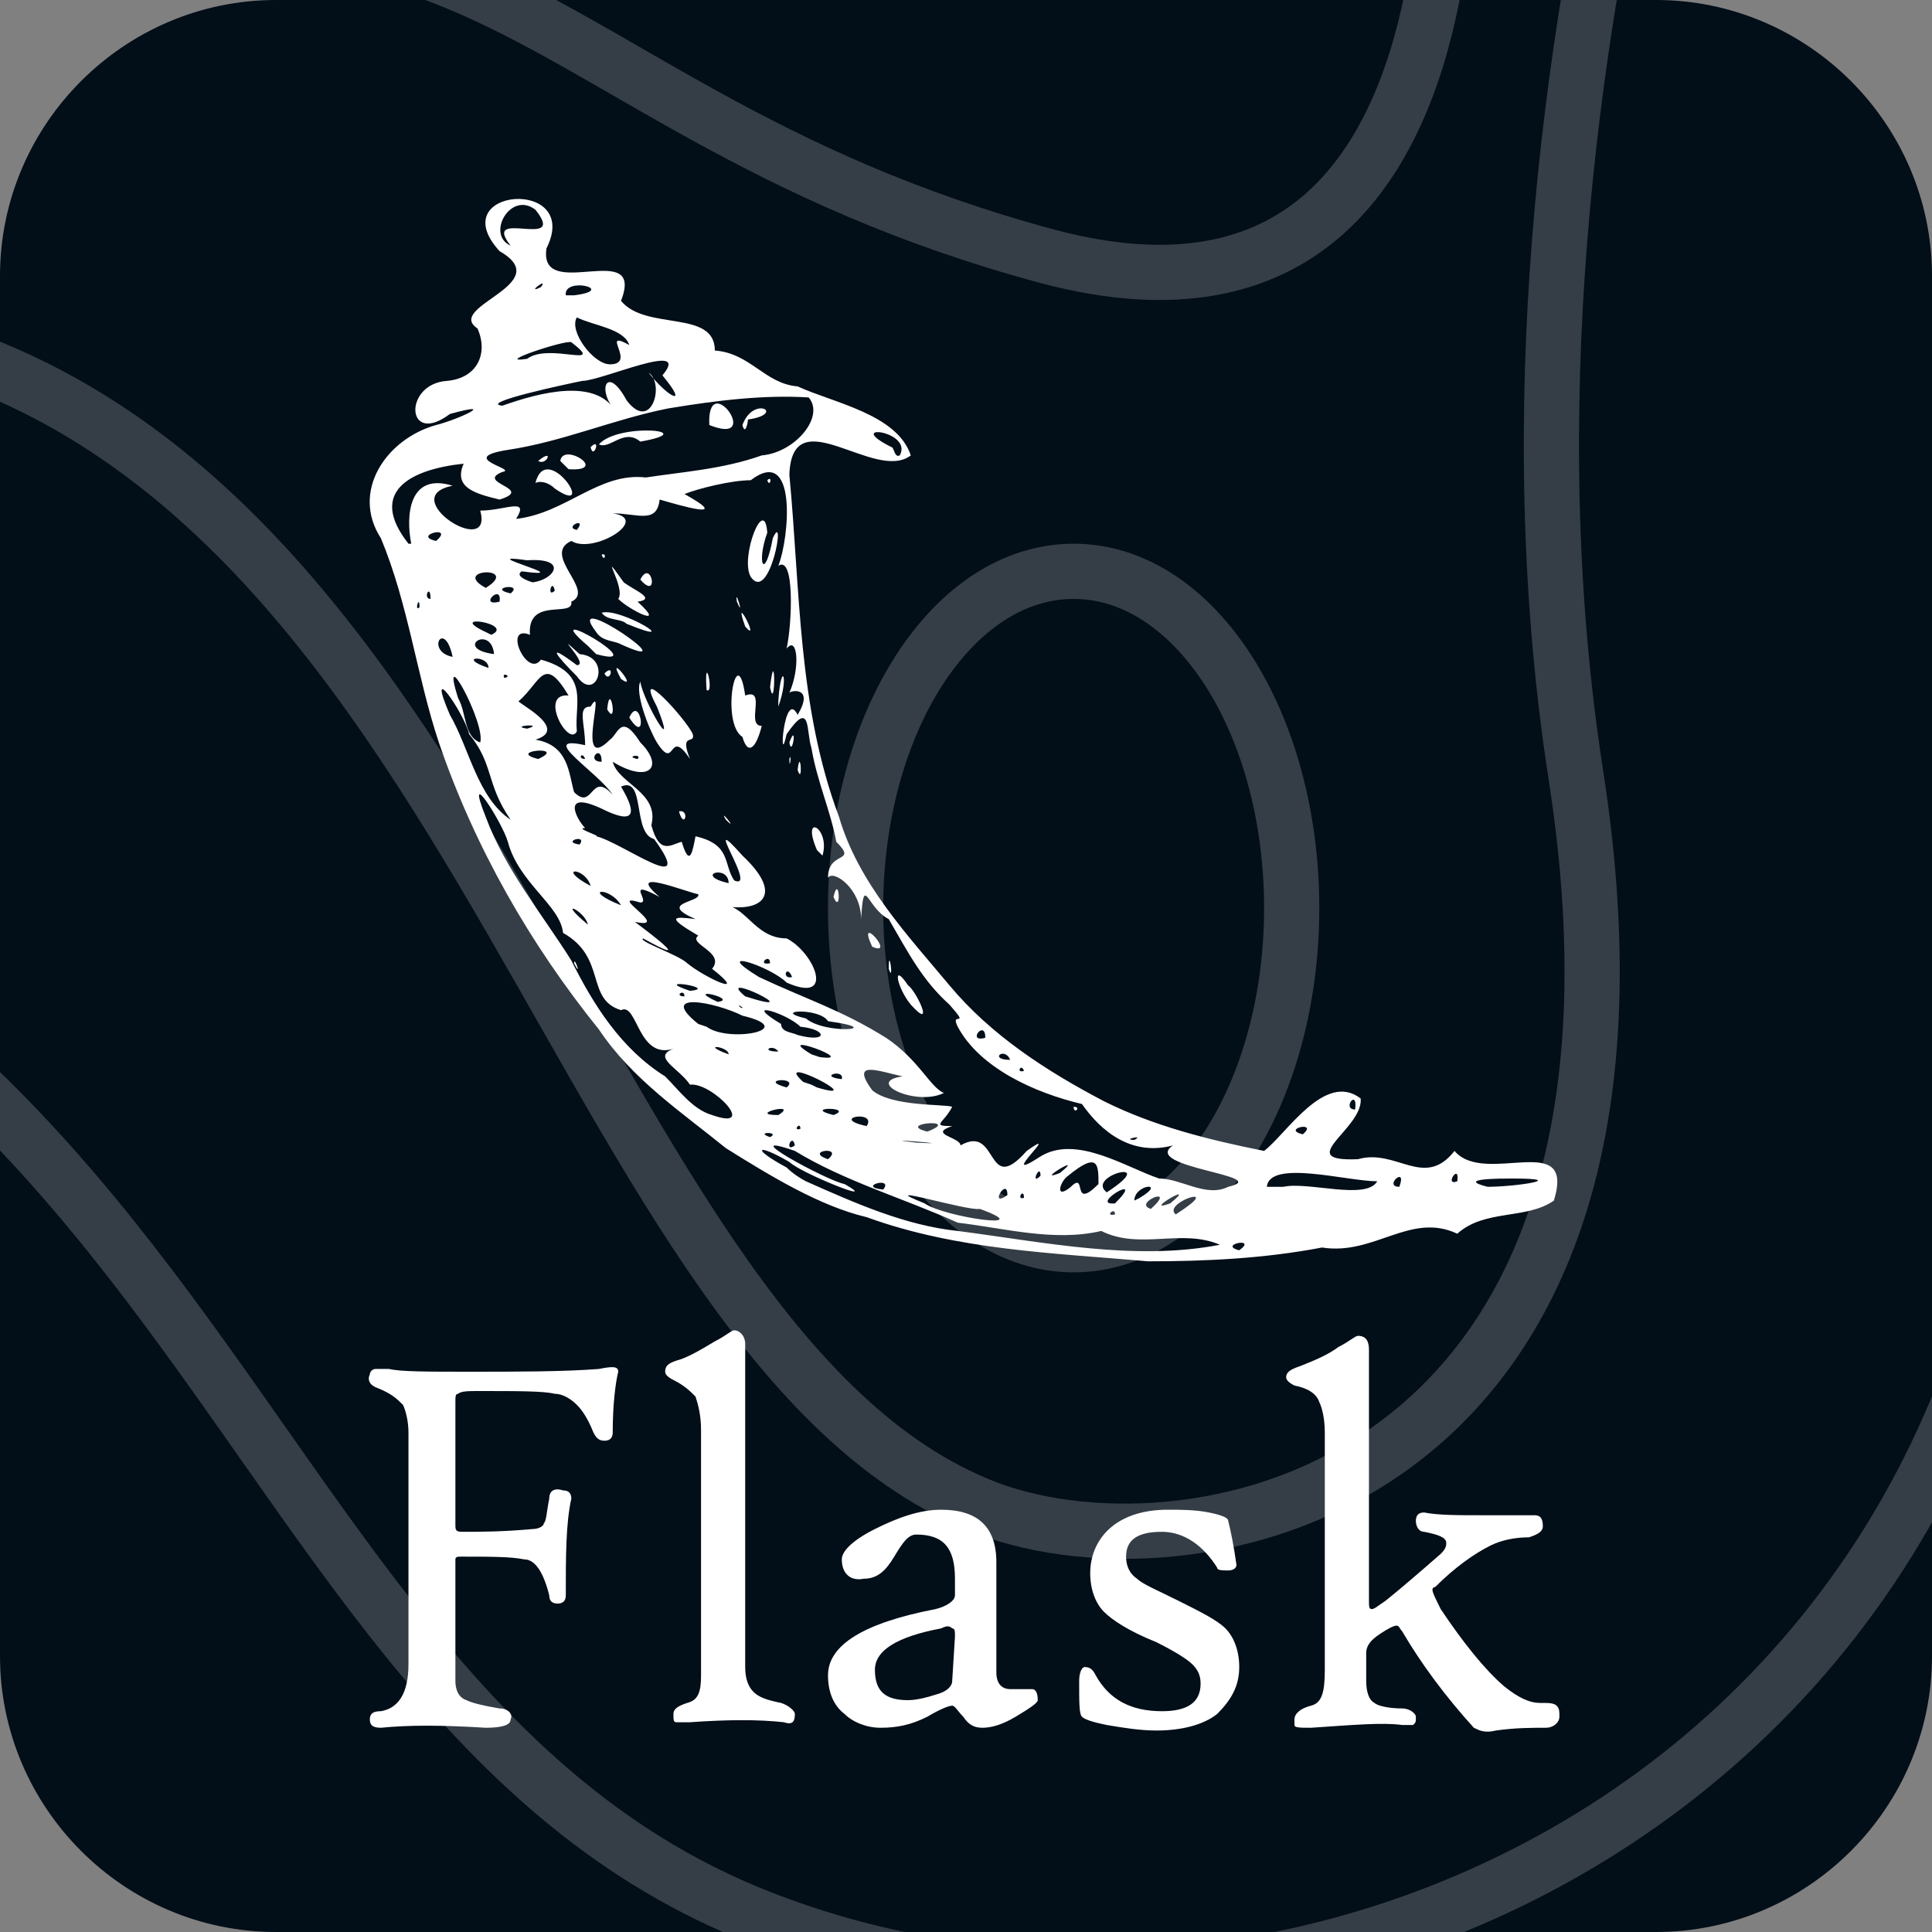 <?xml version="1.0" encoding="utf-8"?>
<!-- Generator: Adobe Illustrator 28.0.0, SVG Export Plug-In . SVG Version: 6.00 Build 0)  -->
<svg version="1.1" id="Layer_1" xmlns="http://www.w3.org/2000/svg" xmlns:xlink="http://www.w3.org/1999/xlink" x="0px" y="0px"
	 viewBox="0 0 70 70" style="enable-background:new 0 0 70 70;" xml:space="preserve">
<rect x="0" y="0" width="70" height="70" fill="#808080" stroke="none"/>
<style type="text/css">
	.st0{clip-path:url(#SVGID_00000019659233844367613340000000275905222502480811_);fill:#020E18;}
	
		.st1{clip-path:url(#SVGID_00000019659233844367613340000000275905222502480811_);fill:none;stroke:#FFFFFF;stroke-width:2;stroke-miterlimit:10;stroke-opacity:0.2;}
	.st2{display:none;clip-path:url(#SVGID_00000019659233844367613340000000275905222502480811_);}
	.st3{display:inline;fill:#E44D26;}
	.st4{display:inline;fill:#F16529;}
	.st5{display:inline;fill:#EBEBEB;}
	.st6{display:inline;fill:#FFFFFF;}
	.st7{fill:#FFFFFF;}
</style>
<g>
	<defs>
		<path id="SVGID_1_" d="M10,0h50c5.5,0,10,4.5,10,10v50c0,5.5-4.5,10-10,10H10C4.5,70,0,65.5,0,60V10C0,4.5,4.5,0,10,0z"/>
	</defs>
	<clipPath id="SVGID_00000066474791840832534190000016402684288780574368_">
		<use xlink:href="#SVGID_1_"  style="overflow:visible;"/>
	</clipPath>
	<path style="clip-path:url(#SVGID_00000066474791840832534190000016402684288780574368_);fill:#020E18;" d="M10,0h50
		c5.5,0,10,4.5,10,10v50c0,5.5-4.5,10-10,10H10C4.5,70,0,65.5,0,60V10C0,4.5,4.5,0,10,0z"/>
	
		<path style="clip-path:url(#SVGID_00000066474791840832534190000016402684288780574368_);fill:none;stroke:#FFFFFF;stroke-width:2;stroke-miterlimit:10;stroke-opacity:0.2;" d="
		M94.9-15.5c0,0-26.4,12.6-21.7,43.6C78.4,63,48,77.9,27.1,69.3C6.3,60.7,7.8,28.7-31.8,27.7c-40.4-1-48.9-41.2-48.9-41.2"/>
	
		<path style="clip-path:url(#SVGID_00000066474791840832534190000016402684288780574368_);fill:none;stroke:#FFFFFF;stroke-width:2;stroke-miterlimit:10;stroke-opacity:0.2;" d="
		M64.4-24.9c0,0-11.4,26.6-7.3,53c4.1,26.4-14.4,29.5-21.7,26.4C20.1,48.1,17.1,13.8-7.5,11.6C-26,9.9-50.9,23.2-64-6.9"/>
	
		<path style="clip-path:url(#SVGID_00000066474791840832534190000016402684288780574368_);fill:none;stroke:#FFFFFF;stroke-width:2;stroke-miterlimit:10;stroke-opacity:0.2;" d="
		M52.1-13c0,0,4.1,27.1-14.1,22.3C17.1,3.7,17.5-9.4-8.9,3c-9.4,4.4-47.2,5.7-39.6-18.5"/>
	
		<path style="clip-path:url(#SVGID_00000066474791840832534190000016402684288780574368_);fill:none;stroke:#FFFFFF;stroke-width:2;stroke-miterlimit:10;stroke-opacity:0.2;" d="
		M38.9,45.1c4.4,0,7.9-5.5,7.9-12.2s-3.5-12.2-7.9-12.2S31,26.2,31,32.9S34.5,45.1,38.9,45.1z"/>
	<g style="display:none;clip-path:url(#SVGID_00000066474791840832534190000016402684288780574368_);">
		<path class="st3" d="M17.7,55l-4-45h43.6l-4,45l-17.8,5L17.7,55z"/>
		<path class="st4" d="M35.5,56.2l14.4-4l3.4-38.4H35.5V56.2z"/>
		<path class="st5" d="M35.5,30.4h-7.2l-0.5-5.7h7.7v-5.5H21.8l0.1,1.5l1.3,15.2h12.2V30.4z M35.5,44.7L35.5,44.7l-6.1-1.7L29,38.6
			h-5.5l0.8,8.7l11.2,3.1l0,0V44.7z"/>
		<path class="st6" d="M35.5,30.4v5.5h6.7L41.6,43l-6.1,1.7v5.7l11.2-3.1l0.1-0.9L48,31.9l0.1-1.5h-1.5H35.5z M35.5,19.2v5.5h13.2
			l0.1-1.2l0.2-2.8l0.1-1.5H35.5z"/>
	</g>
</g>
<g>
	<path class="st7" d="M26.3,41.6c-1.6-1.3-3.4-2.5-4.6-4.3c-2.5-3.1-4.5-6.6-5.8-10.4c-0.8-2.4-1.1-5-2.1-7.4
		c-1.1-1.7,0.2-3.6,2-4.1c0.8-0.2,2.3-0.9,0.5-0.4c-1.6,1.2-1.7-1.1-0.1-1.2c1.1-0.1,1.5-1,1.1-1.9c-1.2-0.8,2.9-1.6,0.8-2.8
		c-2.1-2.3,3-2.7,1.7-0.1c-0.3,2,3.6-0.4,2.7,1.9c0.9,1.1,3.4,0.3,3.4,1.8c1.3,0.1,1.8,1.2,3,1.3c1.3,0.6,3.6,1,4.1,2.5
		c-1.3,1-4.3-2.1-4.4,0.7c0.4,4.2,0.3,8.4,1.8,12.4c0.7,2.4,2.5,4.3,4,6.1c1.5,1.8,3.5,3.1,5.6,4.2c1.8,0.9,3.8,1.4,5.8,1.8
		c0.8-0.6,2.2-2.9,3.5-1.9c0.1,1.1-2.5,2.3-0.1,2.2c1.4-0.4,2.4,1.1,3.5-0.3c1.1,1.3,4.4-0.8,3.6,1.8c-1,0.7-2.5,0.3-3.5,1.2
		c-1.7-0.8-3,0.8-4.9,0.5c-2.1,0.4-4.2,0.5-6.3,0.5c-3.4-0.3-6.9-0.4-10.2-1.6C29.7,43.7,27.9,42.6,26.3,41.6L26.3,41.6z M29.2,42.8
		c1.8,0.8,3.6,1.6,5.5,1.8c3.1,0.4,6.4,1.1,9.5,0.5c-1.4-0.6-2.9,0.2-4.3-0.5c-1.7,0.4-3.5-0.1-5.2-0.3c-2-0.9-4.1-1.5-5.9-2.6
		c-2.3-0.8,1.2,1.1,1.8,1.2c1.4,0.8-1.6-0.4-2-0.8c-1.2-0.7-1.4-0.5-0.1,0.2C28.7,42.5,29,42.7,29.2,42.8L29.2,42.8z M25.8,40.4
		c1.7,0.6,0-1.2-0.8-1.1c-0.4-0.6-1.4-1-0.6-1.3c-1.3,0.4-1.3-1.7-1.9-1.4c-1.3-0.4-0.5-1.9-2.1-2.8c-0.1-1-1.6-1.8-2-3.3
		c-0.2-0.7-1.6-2.9-0.8-0.9c0.7,1.9,2.1,3.6,3.1,5.2c0.8,1.6,1.8,3.2,3.4,4.2C24.6,39.5,25.1,40.2,25.8,40.4L25.8,40.4z M20.8,34.9
		C20.8,34.6,21.1,35.5,20.8,34.9z M27.9,41.2C28.3,41,27.3,41,27.9,41.2z M28.8,41.5C28.7,41,28.4,41.8,28.8,41.5z M30,42
		C30.6,41.5,29.1,41.7,30,42z M32,43.1C32.4,42.6,31,43,32,43.1z M28.2,40.4C29,39.9,27,40.4,28.2,40.4z M29,40.9
		C29,40.6,28.7,41,29,40.9z M33.5,43.6c0.7,0.5,4.2,1,2,0.2C35.1,43.9,31.5,42.8,33.5,43.6z M26.4,38.2
		C26.4,37.9,25.3,37.8,26.4,38.2z M28.5,39.4C29,39,27.4,39.1,28.5,39.4z M30.2,40.4C31,40.1,29,40.1,30.2,40.4z M25.6,37.2
		c0.8,0.6,3.4,0.1,1.3-0.4c-1-0.5-3.1-0.9-1.6,0.3L25.6,37.2z M31.4,40.8C31.8,40.2,30,40.5,31.4,40.8z M29.6,39.4
		c2,0.6-1.7-1.3-0.5-0.2l0.3,0.1L29.6,39.4z M33.2,41.4C35.1,41.5,31.4,41.2,33.2,41.4z M24.8,36.1C24.8,35.8,24.4,36.1,24.8,36.1z
		 M36.5,43.3C36.5,42.6,35.8,43.8,36.5,43.3z M28.2,38.1C28,37.8,27.5,38.1,28.2,38.1z M25,35.9C26.1,35.8,23.5,35.4,25,35.9z
		 M21.3,33.5C21.2,33,20.1,32.5,21.3,33.5z M31,39.7C30.8,39.4,31,39.7,31,39.7z M37.1,43.4C37.1,43,36.8,43.5,37.1,43.4z
		 M30.5,39.1C30.6,38.7,29.6,39,30.5,39.1z M26,36.3C26.8,36.2,24.7,35.7,26,36.3z M33.6,41C34.9,40.5,32.4,40.7,33.6,41z
		 M29.7,38.3c1.5,0.2-1.8-1-0.3-0.1L29.7,38.3z M34.8,41.5c1.4-0.8,0.9,1.9,2.4,0.2c1.4-1-1.2,1.3,0.5,0.2c1.3-0.8,3.1,0.4,4.3,0.8
		c0.8,0,1.7,0.7,2.5,0.3c1.7-0.4-3.2-0.7-2-1.5C41,41.9,39.9,41,39.2,40c-1.7-0.4-3.7-1.3-4.5-2.8c-0.3-0.6,0.5,0.1-0.3-0.8
		c-1-0.9-1.5-1.9-2.2-3.1c-0.8-0.4-0.9-1.7-1,0c0-1.1-1-1.8-1.2-1.5c0-1,1.1-0.5,0.3-1.3c-0.2-1.1-0.7-2.2-0.9-3.4
		c-0.2-0.6,0-1.8-0.9-0.5c-0.3,1.4-0.1-1.7,0.4-0.7c0.6-1-0.2-0.9-0.3-0.8c0.4-0.9,0.3-2.1-0.1-1.6c0.2-0.9,0.3-3.4-0.3-3
		c0.4-1,0.7-4.4-1-3.1c-0.7,0-1.9,0.3-2.4,0.5c1.8,1-0.2,0.4-0.9,0.2c-0.1,0.9-0.8,0.5-1.7,0.5c1.4,0.2-0.7,1.5-1.5,1
		c-1.1,0.5,0.9,1.8,0,2.2c0.1,0.6-1.6-0.2-1.5,1.2c-1-0.4-0.1,1.6,0.4,0.9c1.8,0.5,1.2,1.6,1.3,2.6c-0.3,0.6-1.4-1.4-0.3-1.3
		c-0.9-1.5-1-0.5-1.8,0.2c-0.2,0,1.9,1,0.6,1.4c1.2,0.2,1.2,1.2,1.4,1.9c0.7,0.7,0.6-0.8,1.4,0.1c-0.5-0.8-2.8-2.2-1-1.8
		c0-0.8-0.3-1.4,0.2-1.4c0.6-1-0.6,2.5,0.7,1.2c0.3-0.2,0.4-1,1.1,0.1c0.9,0.9,0.3,1.5-1,0.7c0.2,0.8,1.7,1.1,1.4,2.3
		c0.3,1.1,0.7,0.7,1.1,0.6c0.3,1,0.4,0.3,0.5-0.2c1.3,0.3,1,1,1.4,1.6c0.9,0.4-1.3-2.7,0.3-0.9c1.6,1.5,0.6,2.1-0.8,1.8
		c0.9-0.1,1.2,1.2,2.4,1.2c1,0.5,1.8,2.4,0,1.6c-0.6-0.6-2.8-1.3-1-0.2c1.7,0.8,3,1.2,4.6,2.2c1.2,0.8,1.6,1.8,2.1,2
		c-1,0.5-2.9-0.4-1.5-0.6c-0.9-0.2-1.9-0.6-1.1,0.5c0.7,0.6,2.6,0.5,2.9,0.6c-0.3,0.6-0.8,0.7,0,0.7C33.6,41.1,34.8,41.2,34.8,41.5
		L34.8,41.5z M33,36.4c-0.5-0.6-0.7-1.6-0.1-0.7C33.2,35.9,33.9,37.4,33,36.4z M38.9,40.1C39.2,40.1,38.9,40.4,38.9,40.1z
		 M32.2,35.1C32.2,34.2,32.4,35.7,32.2,35.1z M31.6,34.3C31,33,32.5,34.7,31.6,34.3z M24.6,29.4C25,29.3,24.8,30.1,24.6,29.4z
		 M30.2,32.5C30.4,31.6,30.5,33.2,30.2,32.5z M26.3,29.7C26,29.2,26.8,30.2,26.3,29.7z M29.6,30.8C29,29.4,30.1,30,29.8,31
		L29.6,30.8z M23.8,26.9c-0.3-0.5-0.8-1.8-0.6-2.2c0.1,0.7,1.4,2.9,0.6,0.9c-0.9-1.7,1.1,0.5,1.3,1c0.1,0.4-0.5-0.1-0.1,0.9
		C24.2,26.3,24.5,28,23.8,26.9z M22,25.7C22.1,24.6,22.4,26.4,22,25.7z M22.8,26C23.2,25.1,23.5,27.1,22.8,26z M20.9,24.5
		c-0.7-0.7-1.2-1.3,0-0.4c0.5,0-1-1.4,0.1-0.4C22.2,23.8,21.6,25.5,20.9,24.5L20.9,24.5z M21.9,24.4C22.3,24,22.1,24.8,21.9,24.4z
		 M22.5,24.6C21.9,23.5,23.2,25.1,22.5,24.6z M21.3,23.4c-2-1.7,2.5,0.9,0.3,0.3L21.3,23.4z M26.9,26.7c-0.8-0.5-0.2-3.6,0.1-1.5
		c0.8-0.3,0,1.1,0.6,1.1C27.4,27.1,27.1,27.4,26.9,26.7z M28.9,27.9C29,27,29.1,28.5,28.9,27.9z M28.6,27.5
		C28.7,27.2,28.6,28,28.6,27.5z M21.6,22.9c-1.3-1.7,3.6,1.7,0.8,0.4C22.1,23.2,21.8,23.2,21.6,22.9z M25.6,25
		C25.5,23.5,25.9,25.2,25.6,25z M28.6,26.9C28.9,26.1,28.7,27.5,28.6,26.9z M21.8,22.2c0.7-0.2,3.1,1.3,0.9,0.4
		C22.5,22.4,22,22.5,21.8,22.2L21.8,22.2z M28.2,25.4c0.1-1.5,0.4-0.9,0,0.2L28.2,25.4L28.2,25.4z M22.4,21.7c0.3-0.4-0.8-2,0.2-0.6
		c0.4,0.3,1.2,0.6,0.5,0.7C24.2,22.8,22.8,22.1,22.4,21.7z M27.9,24.9C28.1,23.2,28.1,25.9,27.9,24.9z M21.8,20.1
		C22,20,21.9,20.4,21.8,20.1z M23.2,21C23.6,20.2,23.9,21.8,23.2,21z M27.3,23.2C27.3,22.9,27.3,23.7,27.3,23.2z M27,22.7
		C26.5,21.3,27.6,23.4,27,22.7z M26.7,21.8C26.6,21.2,27,22.5,26.7,21.8z M27.2,20.9c-0.4-0.7,0.5-3,0.6-1.6
		c-0.4,1.1-0.1,1.8,0.2,0.2C28.5,18.4,27.9,21.9,27.2,20.9L27.2,20.9z M27.8,17.4C28,17.2,27.9,17.7,27.8,17.4z M26.9,36.5
		C26.6,36.3,26.9,36.6,26.9,36.5z M28.9,37.5c1.1,0.3,1.1-0.2,0.1-0.3c-0.5-0.5-2.2-1-0.7-0.1C28.3,37.4,28.7,37.4,28.9,37.5z
		 M24.9,34.9c0.6,0.5,2.3,1.3,0.9,0.2c0.5-0.6-0.9-0.9-0.5-1.2c-1.2-0.7-0.9-0.7-0.1-0.6c-1.4-0.6,0.2-0.6,0.1-0.9
		c-0.5-0.1-2.7-1-1.4,0.1c-1.3-0.7-0.3,0.2-0.7,0.2c-1.3-0.4,1.2,1-0.2,0.7c0.8,0.6,2.1,1.6,0.3,0.6C23.1,34.1,24.6,34.6,24.9,34.9
		L24.9,34.9z M27,36.1C29.5,36.9,25.8,35.1,27,36.1z M37.7,42.6C37.7,42.1,37.3,43,37.7,42.6z M38.8,43c0.6-0.6,0,0.9,1-0.1
		c0-0.7,0-1.2-1.1-0.3C38.4,42.8,38.2,43.5,38.8,43L38.8,43z M21.4,32.1C21.2,31.4,20.1,31.4,21.4,32.1z M22.5,32.8
		C22.1,32.1,21,32.2,22.5,32.8z M29.2,36.9c0.7,0.6,3,0.4,0.8,0.1C29.7,36.5,27.9,36.6,29.2,36.9z M38.4,42.5
		C39.4,41.7,37.4,42.9,38.4,42.5z M40.4,44C40.4,43.7,40,44.1,40.4,44z M40.4,43.6C41.6,42.4,39.4,43.7,40.4,43.6z M18.5,29.7
		c-0.9-1.3-0.6-2-1.5-3.1c-0.2-0.8-1.6-2.8-0.7-0.7C17,27.1,17.3,28.9,18.5,29.7L18.5,29.7z M40.1,43.2
		C42.1,41.9,39.3,42.6,40.1,43.2z M41.7,43.8C42.7,42.9,41,43.6,41.7,43.8z M21,30.6C21.3,30.2,20.3,30.5,21,30.6z M41.3,43.4
		c1-0.6-0.2-0.5-0.2,0.1L41.3,43.4z M27.9,34.9C27.9,34.5,27.4,35,27.9,34.9z M28.7,35.4C28.5,34.9,28.3,35.5,28.7,35.4z M42.9,43.8
		c1.3-0.9-0.8-0.2-0.3,0.2L42.9,43.8z M42.4,43.6C43.5,42.7,41.3,44,42.4,43.6z M44.9,45.3C45.6,44.8,44.1,45.1,44.9,45.3z
		 M21.6,30.3c0.9,0.2,3.7,2.3,2.1,0.1c-0.8-0.2-0.3-2.3-1.2-1.9c0.6,1,0.5,1.4-0.7,0.8c-1.5-0.7-0.9,0.4-0.6,0.7
		C20.8,30,21.8,30.3,21.6,30.3L21.6,30.3z M17.4,26.9c0.2-0.7-1.5-3.8-0.8-1.6C16.9,25.8,16.8,26.7,17.4,26.9z M25.2,31.7
		C24.7,31.3,25.2,31.7,25.2,31.7z M26.4,32C26.4,31.3,25.1,31.7,26.4,32z M36.6,38.4C36.4,37.9,35.8,38.4,36.6,38.4z M37.1,38.8
		C37,38.5,36.8,38.9,37.1,38.8z M41.1,41.3C41.5,41.1,40.6,41.3,41.1,41.3z M19.5,27.5C20.6,27,18.3,27.2,19.5,27.5z M35.7,37.6
		C35.7,36.9,35,37.8,35.7,37.6z M19.1,26.4C19.8,26.2,18.4,26.3,19.1,26.4z M21.2,27.5C21.1,27.2,20.9,27.5,21.2,27.5z M46.5,43
		c0.9-0.2,3,0.5,3.4-0.2c-1.1,0-3.9-0.8-4,0.2l0.2,0L46.5,43L46.5,43z M21.8,27.6C21.8,26.9,21.2,27.6,21.8,27.6z M16.4,23.8
		C16.1,22.4,15.4,23.6,16.4,23.8z M17.7,24.2C17.7,23.7,16.5,23.8,17.7,24.2z M18.4,24.5C18.2,24.3,18.2,24.7,18.4,24.5z M23.1,27.5
		C23.3,27.3,22.6,27.4,23.1,27.5z M17.9,23.7C17.8,22.6,16.4,23.5,17.9,23.7z M15.2,22C15.2,21.5,15,22.2,15.2,22z M15.6,21.7
		C15.6,21.1,15.3,21.7,15.6,21.7z M17.8,23c0.9-0.4-1.7-0.8-0.2-0.1L17.8,23z M47.2,41.1C47.8,40.6,46.4,40.9,47.2,41.1z M50.7,43
		C51,42.2,50.1,43,50.7,43z M18.1,21.8C18.2,21.1,17.3,22,18.1,21.8z M14.9,19.7c-0.2-1-0.1-2.6,1.5-2.1c-2.1,0.4,1.5,2.7,1,0.9
		c0.9,0,1.8-0.5,1.3,0.3c1.8-0.2,3-1.7,4.7-1.5c1.3-0.2,2.8-0.3,4.2-0.8c1.2-0.1,2.3-1.4,1.7-2.1c-1.6-0.1-3.3,0.1-5.1,0.4
		c-2,0.4-3.8,1.2-5.8,1.5c-1.9,0.3,0.4,0.7-0.2,0.8c-1,0.4,1.2,0.6-0.1,1c-0.8-0.2-1.7-0.4-1.3-1.3c-1.9,0.2-3.5,1-2,2.9L14.9,19.7
		L14.9,19.7z M19.4,17.5c0.4-1.6,2.3,1.3,0.7,0.2C19.9,17.5,19.6,17.4,19.4,17.5z M19.5,16.7C20.1,16.2,19.8,16.9,19.5,16.7z
		 M20.3,16.7c0.1-0.7,1.8,0.4,0.3,0.3L20.3,16.7L20.3,16.7z M21.4,16.2C21.8,15.8,21.5,16.7,21.4,16.2z M21.7,16.1
		c0.7-0.8,3.8-0.5,1.5-0.1C22.6,15.5,22.1,16.3,21.7,16.1L21.7,16.1z M25.7,15.4C25.6,13.3,27.7,16.2,25.7,15.4z M26.9,15.4
		c0.4-1.1,1.6-0.4,0.2-0.2C27.1,15.3,27,15.8,26.9,15.4z M17.6,21.3C18.9,20.5,16.3,20.6,17.6,21.3z M18.5,21.5
		C19,21.1,17.6,21.3,18.5,21.5z M15.8,19.6C16.5,19,14.9,19.4,15.8,19.6z M52.8,42.8C52.9,42.1,52.3,43,52.8,42.8z M49.1,40.2
		C49.2,39.4,48.6,40.2,49.1,40.2z M53.9,43c1,0,3-0.3,0.9-0.3C54.4,42.7,52.7,42.7,53.9,43z M19.3,21.1c0.8-0.1,1.3-0.9-0.2-0.8
		C17,20,21.1,21,18.9,20.7C18.6,20.9,19.3,21.1,19.3,21.1z M20.1,21.4C20,20.9,19.8,21.7,20.1,21.4z M20.9,19.2
		C21.3,18.7,20.4,19.1,20.9,19.2z M18.2,14.7c1.4-0.5,3.4-1,4.1,0.2c-0.7-0.8-0.3-1.7,0.4-0.4c0.9,1.2,1.4-0.6,0.8-1
		c0.7,0.9,1.5,1.3,0.5,0.1c1.1-1.3-2.2,0.2-2.9,0.2C20.6,13.9,17.3,14.6,18.2,14.7L18.2,14.7z M19.1,13c0.8-0.6,2.9,0.4,1.6-0.6
		C20.5,12.3,17.8,13.2,19.1,13z M22.1,13.2c1,0-0.4-1.3,0.7-0.7c-0.2-0.6-1.3-0.7-1.9-1C20.6,12,21.5,13.2,22.1,13.2z M19.6,10.4
		C19.9,10,19,10.7,19.6,10.4z M20.8,10.7c1.6-0.2-0.4-0.7-0.3,0L20.8,10.7L20.8,10.7z M18.5,8.9c-1.1-1.4,2.1,0.2,0.9-1.3
		C18.5,6.9,17.6,8.5,18.5,8.9L18.5,8.9z M32.6,16.5c0.5-0.9-2.1-1.2-0.3-0.3C32.4,16.2,32.4,16.6,32.6,16.5L32.6,16.5z M22.4,49.7
		c-0.1,0.4-0.2,1.2-0.2,2.2c0,0.2-0.1,0.3-0.3,0.3c-0.2,0-0.3-0.1-0.4-0.3c-0.2-0.5-0.4-0.8-0.6-1c-0.2-0.2-0.5-0.4-0.8-0.4
		c-0.4-0.1-1.3-0.1-2.8-0.1c-0.3,0-0.6,0-0.7,0.1c-0.1,0-0.1,0.1-0.1,0.3v4.5c0,0.2,0.1,0.2,0.3,0.2c0.6,0,1.4,0,2.5-0.1
		c0.2,0,0.4-0.1,0.4-0.2c0.1-0.1,0.1-0.4,0.2-0.9c0-0.3,0.2-0.4,0.5-0.3c0.2,0,0.3,0.1,0.3,0.3c-0.2,0.9-0.2,2.1-0.2,3.5
		c0,0.2-0.1,0.3-0.3,0.3c-0.2,0-0.3-0.1-0.3-0.3c-0.2-0.8-0.5-1.3-0.9-1.3c-0.5-0.1-1.2-0.1-2.3-0.1c-0.1,0-0.2,0-0.2,0.1v4.4
		c0,0.3,0.1,0.6,0.4,0.7c0.2,0.1,0.6,0.2,1.2,0.3c0.3,0,0.5,0.2,0.4,0.4c0,0.2-0.3,0.3-0.9,0.3c-1.6-0.1-2.8-0.1-3.8,0
		c-0.3,0-0.4-0.1-0.4-0.3c0-0.2,0.1-0.3,0.4-0.3c0.6-0.1,1-0.6,1-1.7v-8.4c0-0.4-0.1-0.8-0.2-1c-0.2-0.2-0.4-0.4-0.9-0.6
		c-0.3-0.1-0.4-0.3-0.3-0.5c0-0.1,0.1-0.2,0.2-0.2c0.1,0,0.2,0,0.5,0c0.4,0.1,1.4,0.1,2.9,0.1c1.8,0,3.4,0,4.7-0.1
		C22.2,49.5,22.4,49.5,22.4,49.7C22.4,49.6,22.4,49.6,22.4,49.7L22.4,49.7z M28.8,62.1c0,0.3-0.1,0.4-0.4,0.3c-0.9-0.1-2-0.1-3.4,0
		c-0.3,0-0.4,0-0.5,0c-0.1,0-0.1-0.1-0.1-0.3c0-0.2,0.2-0.3,0.5-0.4c0.4-0.1,0.5-0.4,0.5-1v-8.9c0-0.5-0.1-0.9-0.2-1.2
		c-0.2-0.2-0.4-0.4-0.8-0.6c-0.2-0.1-0.3-0.2-0.3-0.3c0-0.2,0.1-0.3,0.4-0.4c0.4-0.1,0.9-0.4,1.4-0.7c0.4-0.2,0.6-0.4,0.7-0.4
		c0.2,0,0.4,0.2,0.4,0.5c0,0,0,0.3,0,1c0,0.6,0,1.3,0,1.9l0,8.8c0,0.4,0.1,0.7,0.3,0.9c0.2,0.2,0.5,0.3,1,0.4
		C28.6,61.8,28.8,62,28.8,62.1L28.8,62.1z M37.6,61.6c0,0.1-0.3,0.3-0.8,0.6c-0.5,0.3-0.9,0.4-1.2,0.4c-0.3,0-0.5-0.1-0.7-0.4
		c-0.2-0.2-0.3-0.4-0.4-0.4c-0.1,0-0.4,0.1-0.9,0.4c-0.6,0.3-1.1,0.4-1.7,0.4c-0.5,0-1-0.2-1.3-0.5c-0.4-0.3-0.6-0.8-0.6-1.4
		c0-1.1,1.3-1.9,3.9-2.4c0.4-0.1,0.7-0.3,0.7-0.5l0-0.6c0-1.1-0.4-1.6-1.4-1.6c-0.3,0-0.5,0.3-0.8,0.8c-0.3,0.5-0.6,0.8-1.1,0.8
		c-0.5,0.1-0.8-0.2-0.8-0.7c0-0.3,0.4-0.7,1.2-1.1c0.8-0.4,1.6-0.7,2.4-0.7c1.3,0,2,0.6,2,1.9l0,4c0,0.4,0.2,0.6,0.5,0.6
		c0.1,0,0.2,0,0.4,0c0.2,0,0.3,0,0.4,0C37.5,61.2,37.6,61.3,37.6,61.6L37.6,61.6z M34.6,59.3c0-0.2,0-0.3-0.1-0.3
		c-0.1-0.1-0.2-0.1-0.4,0c-1.6,0.3-2.4,0.8-2.4,1.5c0,0.8,0.4,1.1,1.2,1.1c0.3,0,0.7-0.1,1-0.2c0.4-0.1,0.6-0.3,0.6-0.5L34.6,59.3
		L34.6,59.3z M44.9,60.4c0,0.7-0.3,1.2-0.8,1.7c-0.5,0.4-1.3,0.6-2.2,0.6c-0.6,0-1.2-0.1-1.8-0.2c-0.5-0.1-0.8-0.2-0.9-0.3
		c-0.1-0.1-0.1-0.5-0.1-1.3c0-0.3,0.1-0.5,0.2-0.5c0.2,0,0.3,0.1,0.4,0.3c0.5,0.9,1.3,1.3,2.4,1.3c0.9,0,1.4-0.3,1.4-1
		c0-0.3-0.1-0.5-0.3-0.7c-0.2-0.2-0.7-0.5-1.3-0.8c-1-0.4-1.6-0.8-1.9-1.1c-0.3-0.3-0.5-0.8-0.5-1.4c0-0.7,0.3-1.3,0.8-1.7
		c0.5-0.4,1.2-0.6,2-0.6c0.5,0,1,0,1.5,0.1c0.5,0.1,0.7,0.2,0.7,0.3c0.1,0.4,0.2,0.9,0.3,1.6c0,0.1-0.1,0.2-0.3,0.2
		c-0.2,0-0.4,0-0.4-0.1c-0.5-0.8-1.2-1.3-2-1.3c-0.9,0-1.3,0.3-1.3,0.9c0,0.3,0.1,0.6,0.4,0.8c0.2,0.2,0.7,0.4,1.5,0.8
		c0.8,0.4,1.4,0.7,1.7,1C44.7,59.3,44.9,59.8,44.9,60.4L44.9,60.4z M56.5,62.2c0,0.2-0.2,0.4-0.5,0.4c-0.5,0-1.1,0-1.8,0.1
		c-0.4,0.1-0.6,0-0.8-0.1c-1-1.1-1.9-2.3-2.6-3.5c-0.1-0.1-0.1-0.2-0.2-0.2c-0.1,0-0.3,0.1-0.6,0.3c-0.3,0.2-0.5,0.4-0.5,0.7
		c0,0.2,0,0.5,0,1c0,0.4,0.1,0.7,0.3,0.8c0.1,0.1,0.5,0.2,1,0.2c0.3,0,0.5,0.2,0.5,0.3c0,0.2,0,0.2-0.1,0.3c0,0-0.2,0-0.4,0
		c-0.7-0.1-1.8,0-3.3,0.1c-0.4,0-0.6,0-0.6-0.1c0,0,0-0.1,0-0.2c0-0.2,0.2-0.4,0.6-0.5c0.4-0.1,0.5-0.5,0.5-1.3v-8.6
		c0-0.5-0.1-0.9-0.2-1.1c-0.1-0.3-0.4-0.5-0.9-0.6c-0.2-0.1-0.3-0.2-0.3-0.3c0-0.2,0.2-0.3,0.5-0.4c0.5-0.2,1-0.4,1.4-0.7
		c0.4-0.2,0.6-0.4,0.7-0.4c0.3,0,0.4,0.2,0.4,0.5c0,0,0,0.3,0,1c0,0.6,0,1.3,0,1.9l0,6.2c0,0.2,0,0.3,0.1,0.3c0.1,0,0.2-0.1,0.5-0.3
		c0.5-0.4,1.2-1,2-1.7c0.2-0.2,0.2-0.3,0.2-0.4c0-0.2-0.3-0.3-0.8-0.4c-0.2,0-0.3-0.2-0.3-0.4c0-0.2,0.1-0.3,0.3-0.3
		c0.5,0.1,1.2,0.1,2.1,0.1c0.6,0,1.3,0,1.9,0c0.2,0,0.3,0.1,0.3,0.4c0,0.2-0.2,0.3-0.5,0.4c-0.5,0-1,0.1-1.4,0.3
		c-0.6,0.3-1.3,0.8-2,1.5c-0.1,0-0.1,0.1-0.1,0.1c0,0.1,0.1,0.3,0.3,0.7c0.8,1.2,1.6,2.2,2.3,2.8c0.5,0.4,0.9,0.6,1.3,0.6
		c0.3,0,0.5,0,0.6,0.1C56.5,61.9,56.5,62,56.5,62.2L56.5,62.2z"/>
</g>
</svg>
